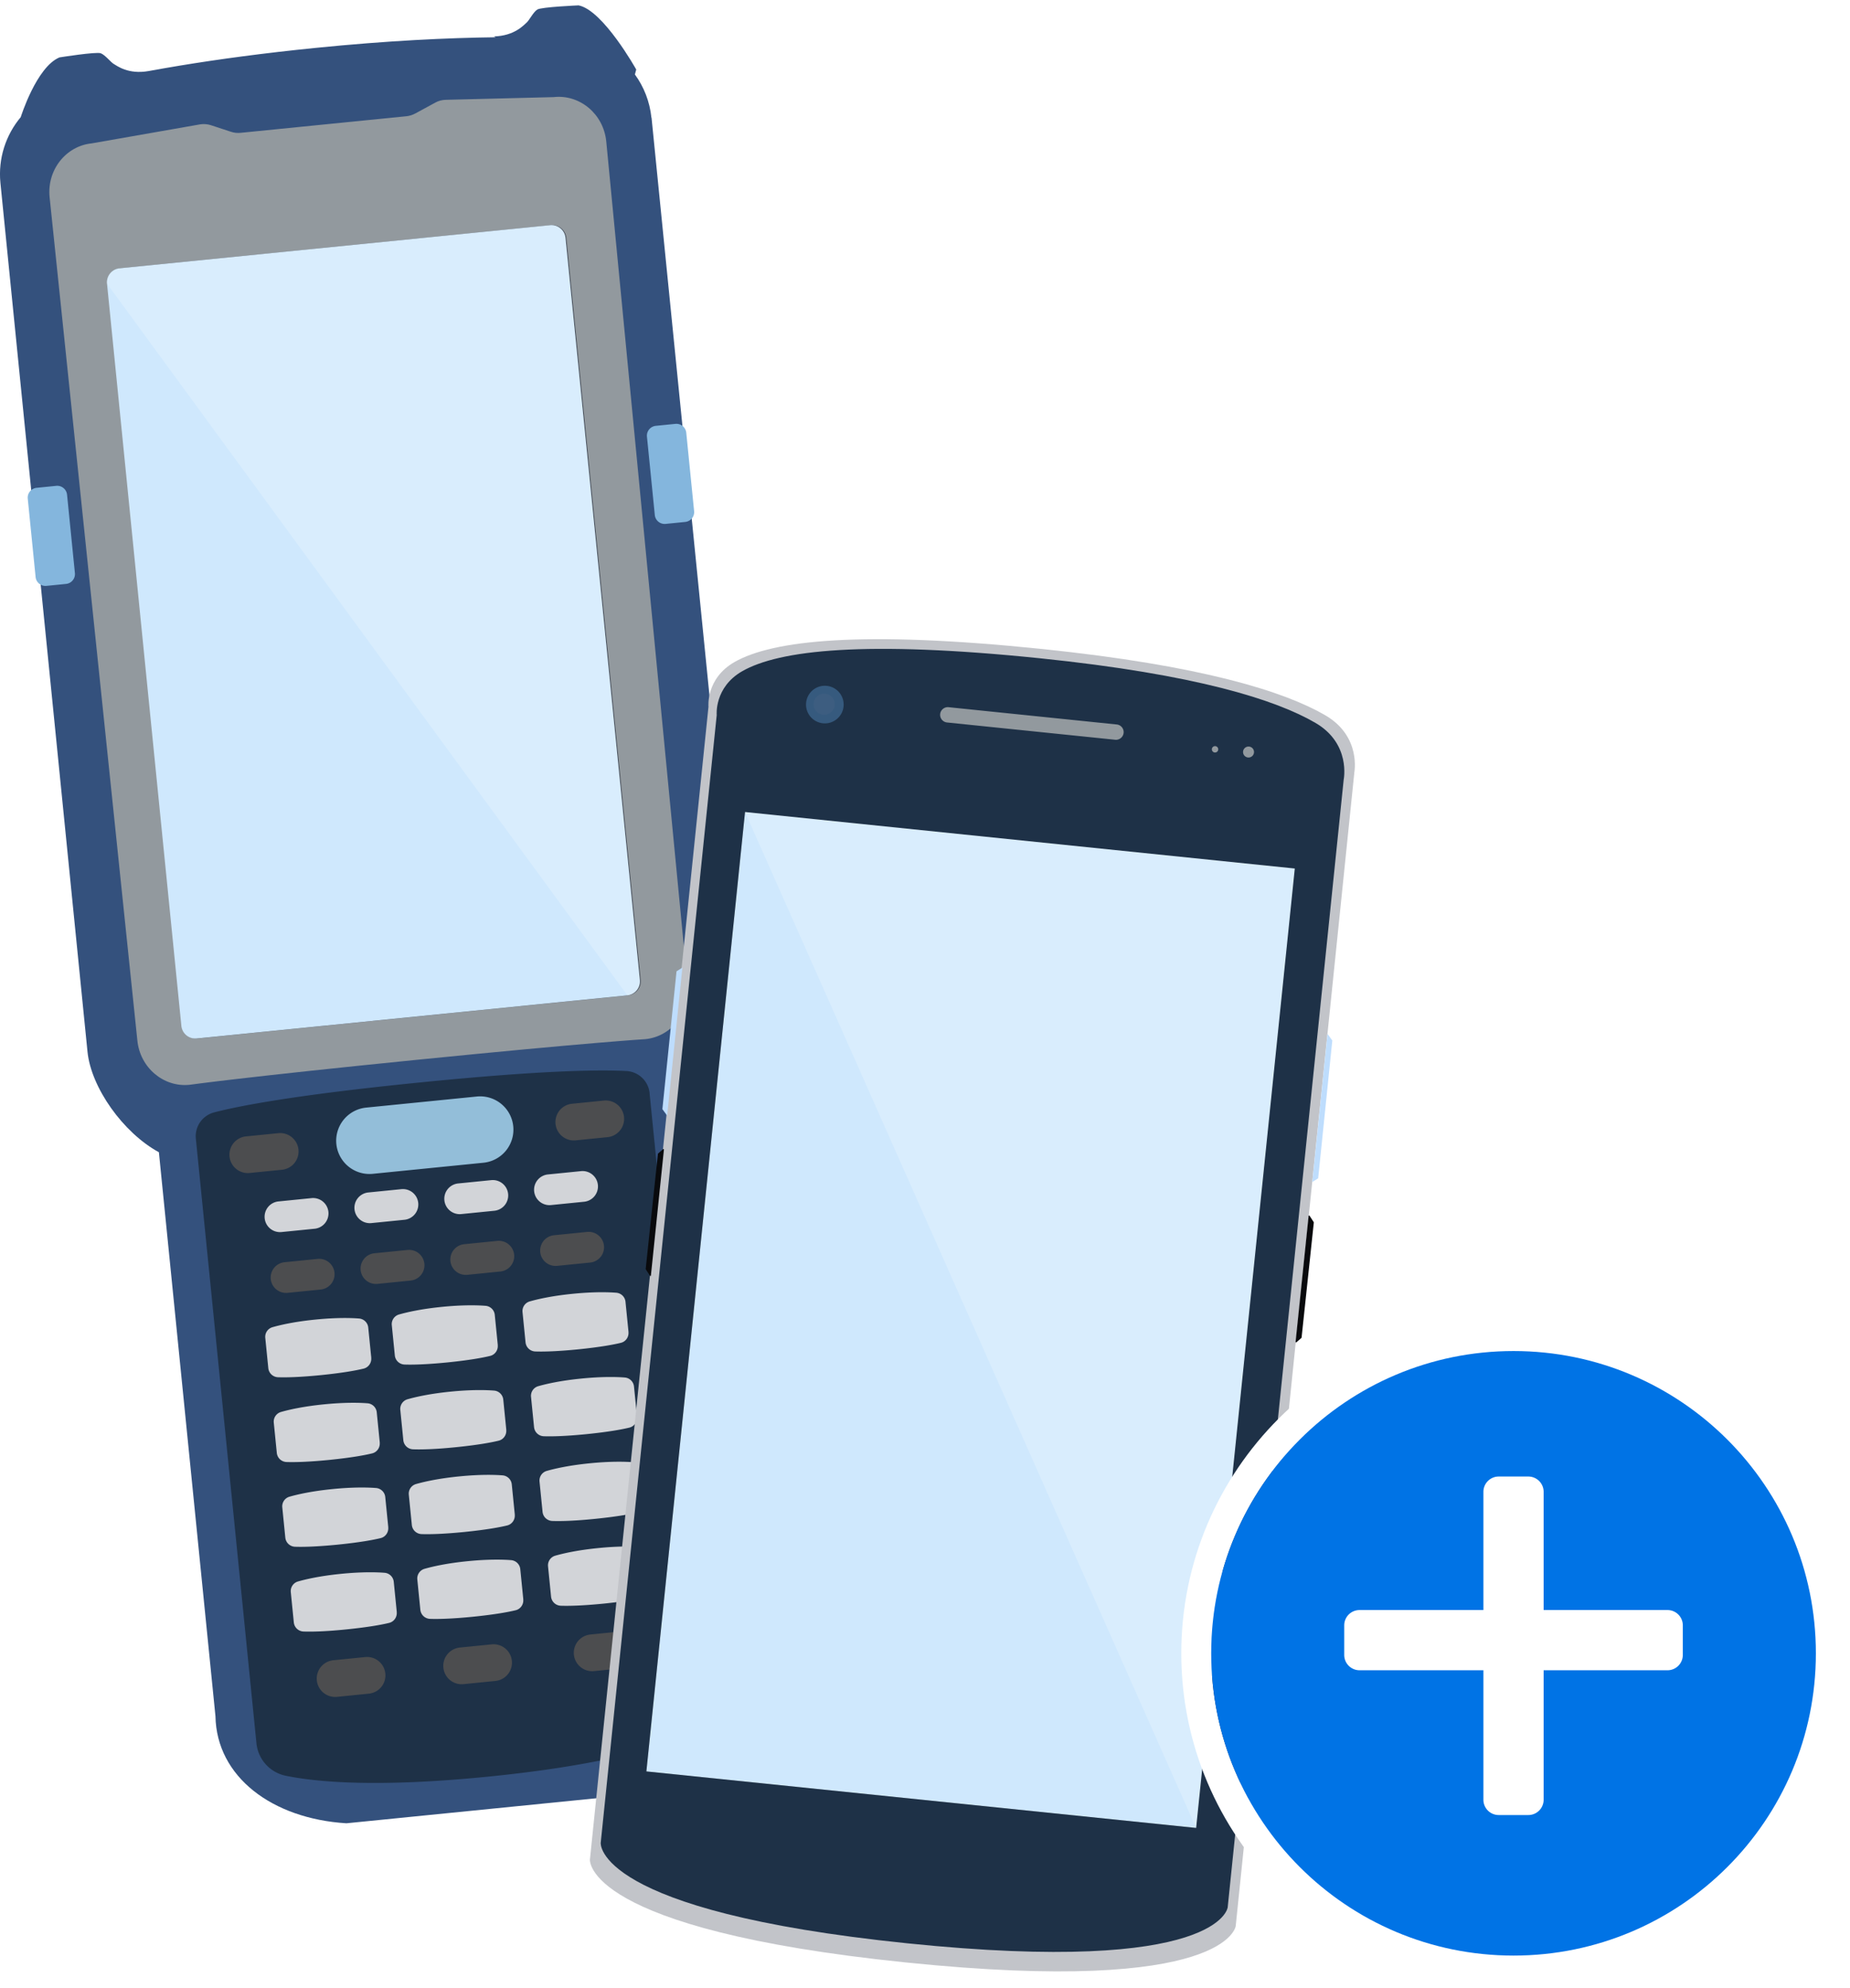 <svg xmlns="http://www.w3.org/2000/svg" fill="none" viewBox="0 0 348 374">
    <g clip-path="url(#a)">
        <g filter="url(#b)">
            <path fill="#34517D"
                d="m122.56 21.14 16.52 164.84c.67 6.67-3.81 16.51-9.83 21.7l10.27 104.3c1.57 13.68-2.54 19.67-20.15 24.63l-54.21 5.43c-13.98-.87-24.42-8.74-24.63-20.14L29.89 215.79c-6.76-3.69-12.76-12.19-13.43-18.91L.08 33.42C-.38 28.8 1.1 24.38 3.9 21.04c0 0 2.95-9.44 7.29-11.24 0 0 6.92-1.1 7.76-.78.84.32 1.86 1.67 2.46 2.02.6.34 2.73 2.01 6.53 1.33 1.84-.34 3.78-.67 5.8-1.01 7.34-1.21 15.87-2.37 25.63-3.35 13.53-1.36 24.81-1.89 33.87-2l-.32-.16c3.86-.09 5.62-2.15 6.14-2.6.52-.45 1.25-1.98 2.02-2.46.76-.48 7.76-.78 7.76-.78 4.62.91 10.84 12.07 10.84 12.07l-.25.93c1.69 2.32 2.8 5.11 3.11 8.15l.02-.02Z" />
            <path fill="#92999E"
                d="m104.23 17.27-20.42.51c-.67.02-1.32.19-1.9.51l-3.79 2.06c-.52.28-1.09.46-1.68.52l-31.18 3.12c-.62.06-1.24 0-1.82-.2l-3.78-1.24c-.66-.21-1.35-.26-2.03-.15l-20.35 3.57c-4.9.49-8.46 5.02-7.95 10.11l16.51 158.69c.51 5.09 4.9 8.82 9.8 8.33 0 0 10.1-1.43 42.84-4.71 32.73-3.28 42.92-3.88 42.92-3.88 4.9-.49 8.46-5.02 7.95-10.11L114.04 25.59c-.51-5.09-4.9-8.82-9.8-8.33l-.01.01Z" />
            <path fill="#3E4651"
                d="m103.627 41.364-80.975 8.11a2.65 2.65 0 0 0-2.373 2.902l13.987 139.631a2.65 2.65 0 0 0 2.9 2.372l80.975-8.11a2.65 2.65 0 0 0 2.373-2.901L106.528 43.736a2.65 2.65 0 0 0-2.901-2.372Z" />
            <path fill="#CFE8FD"
                d="m103.479 41.368-80.975 8.11a2.65 2.65 0 0 0-2.373 2.901l13.986 139.632a2.65 2.65 0 0 0 2.901 2.372l80.975-8.111a2.65 2.65 0 0 0 2.373-2.9L106.379 43.74a2.649 2.649 0 0 0-2.9-2.372Z" />
            <path fill="#fff"
                d="m103.49 41.37-80.98 8.12a2.656 2.656 0 0 0-2.37 2.9l97.88 133.89a2.656 2.656 0 0 0 2.37-2.9l-14-139.64a2.656 2.656 0 0 0-2.9-2.37Z"
                opacity=".2" />
            <path fill="#1E3147"
                d="M122.2 204.67a4.63 4.63 0 0 0-4.35-4.16c-4.99-.27-15.88-.16-38.96 2.16-23.08 2.31-33.77 4.36-38.61 5.62a4.63 4.63 0 0 0-3.44 4.94l11.4 113.76c.3 3.03 2.54 5.5 5.52 6.11 5.75 1.18 17.18 2.26 38.21.15s32.03-5.44 37.42-7.73c2.8-1.19 4.5-4.06 4.2-7.09l-11.4-113.76h.01Z" />
            <path fill="#93BED9"
                d="m89.633 205.311-20.757 2.079a6.26 6.26 0 1 0 1.248 12.458l20.756-2.08a6.26 6.26 0 1 0-1.248-12.457Z" />
            <path fill="#4C4D4F"
                d="m113.598 206.064-6 .601a3.459 3.459 0 1 0 .69 6.885l6-.601a3.459 3.459 0 0 0 3.097-3.788 3.459 3.459 0 0 0-3.787-3.097ZM92.5 308.376l-6 .601a3.46 3.46 0 0 0 .69 6.886l6-.601a3.46 3.46 0 0 0-.69-6.886Zm-23.803 2.39-6 .601a3.46 3.46 0 0 0 .69 6.886l6-.601a3.46 3.46 0 0 0-.69-6.886Zm48.395-4.848-6 .601a3.46 3.46 0 1 0 .69 6.885l6-.601a3.46 3.46 0 0 0-.69-6.885Zm-64.777-93.717-6 .601a3.46 3.46 0 1 0 .69 6.885l6-.601a3.46 3.46 0 1 0-.69-6.885Z" />
            <path fill="#D2D4D8"
                d="m58.603 224.419-6.22.623a2.897 2.897 0 0 0-2.596 3.169 2.898 2.898 0 0 0 3.174 2.592l6.219-.623a2.898 2.898 0 0 0 2.597-3.17 2.897 2.897 0 0 0-3.174-2.591Zm16.897-1.686-6.219.623a2.897 2.897 0 0 0-2.597 3.169 2.898 2.898 0 0 0 3.174 2.592l6.22-.623a2.898 2.898 0 0 0 2.596-3.17 2.897 2.897 0 0 0-3.174-2.591Zm16.908-1.696-6.22.623a2.897 2.897 0 0 0-2.596 3.169 2.898 2.898 0 0 0 3.174 2.592l6.219-.623a2.898 2.898 0 0 0 2.597-3.17 2.897 2.897 0 0 0-3.174-2.591Zm16.886-1.695-6.219.623a2.898 2.898 0 0 0-2.597 3.169 2.898 2.898 0 0 0 3.174 2.592l6.219-.623a2.897 2.897 0 0 0 2.597-3.17 2.897 2.897 0 0 0-3.174-2.591Z" />
            <path fill="#4C4D4F"
                d="m59.747 235.857-6.219.623a2.898 2.898 0 0 0-2.597 3.17 2.897 2.897 0 0 0 3.175 2.591l6.218-.623a2.897 2.897 0 0 0 2.597-3.169 2.898 2.898 0 0 0-3.174-2.592Zm16.908-1.686-6.22.623a2.898 2.898 0 0 0-2.596 3.17 2.897 2.897 0 0 0 3.174 2.591l6.219-.623a2.897 2.897 0 0 0 2.597-3.169 2.898 2.898 0 0 0-3.174-2.592Zm16.886-1.705-6.219.623a2.898 2.898 0 0 0-2.597 3.17 2.897 2.897 0 0 0 3.174 2.591l6.22-.623a2.897 2.897 0 0 0 2.596-3.169 2.898 2.898 0 0 0-3.174-2.592Zm16.898-1.686-6.219.623a2.897 2.897 0 0 0-2.597 3.17 2.896 2.896 0 0 0 3.174 2.591l6.219-.622a2.899 2.899 0 0 0 2.597-3.17 2.899 2.899 0 0 0-3.174-2.592Z" />
            <path fill="#D2D4D8"
                d="M69.83 254.47c.09.94-.52 1.81-1.44 2.03-1.4.34-3.87.8-8.01 1.22-4.14.41-6.65.45-8.09.4-.95-.04-1.72-.76-1.82-1.71l-.57-5.7a1.89 1.89 0 0 1 1.37-2.01c1.51-.43 4.16-1.04 8.07-1.43 3.91-.39 6.63-.32 8.19-.2.92.07 1.65.79 1.74 1.7l.57 5.7h-.01Zm23.8-2.39c.09.94-.52 1.81-1.44 2.03-1.4.34-3.87.8-8.01 1.22-4.14.41-6.65.45-8.09.4-.95-.04-1.72-.76-1.82-1.71l-.57-5.7a1.89 1.89 0 0 1 1.37-2.01c1.51-.43 4.16-1.04 8.07-1.43 3.91-.39 6.63-.32 8.19-.2.92.07 1.65.79 1.74 1.7l.57 5.7h-.01Zm24.59-2.46c.09.94-.52 1.81-1.44 2.03-1.4.34-3.87.8-8.01 1.22-4.14.41-6.65.45-8.09.4-.95-.04-1.72-.76-1.82-1.71l-.57-5.7a1.89 1.89 0 0 1 1.37-2.01c1.51-.43 4.16-1.04 8.07-1.43 3.91-.39 6.63-.32 8.19-.2.92.07 1.65.79 1.74 1.7l.57 5.7h-.01Zm-46.79 20.8c.09.94-.52 1.81-1.44 2.03-1.4.34-3.87.8-8.01 1.22-4.14.41-6.65.45-8.09.4-.95-.04-1.72-.76-1.82-1.71l-.57-5.7a1.89 1.89 0 0 1 1.37-2.01c1.51-.43 4.16-1.04 8.07-1.43 3.91-.39 6.63-.32 8.19-.2.92.07 1.65.79 1.74 1.7l.57 5.7h-.01Zm23.8-2.39c.09.94-.52 1.81-1.44 2.03-1.4.34-3.87.8-8.01 1.22-4.14.42-6.65.45-8.09.4-.95-.04-1.72-.76-1.82-1.71l-.57-5.7a1.89 1.89 0 0 1 1.37-2.01c1.51-.43 4.16-1.04 8.07-1.43 3.91-.39 6.63-.32 8.19-.2.92.07 1.65.79 1.74 1.7l.57 5.7h-.01Zm24.59-2.46c.09.94-.52 1.81-1.44 2.03-1.4.34-3.87.8-8.01 1.22-4.14.41-6.65.45-8.09.4-.95-.04-1.72-.76-1.82-1.71l-.57-5.7a1.89 1.89 0 0 1 1.37-2.01c1.51-.43 4.16-1.04 8.07-1.43 3.91-.39 6.63-.32 8.19-.2.92.07 1.65.79 1.74 1.7l.57 5.7h-.01Zm-46.79 20.79c.09.94-.52 1.81-1.44 2.03-1.4.34-3.87.8-8.01 1.22-4.14.41-6.65.45-8.09.4-.95-.04-1.72-.76-1.82-1.71l-.57-5.7a1.89 1.89 0 0 1 1.37-2.01c1.51-.43 4.16-1.04 8.07-1.43 3.91-.39 6.63-.32 8.19-.2.92.07 1.65.79 1.74 1.7l.57 5.7h-.01Zm23.8-2.38c.09.94-.52 1.81-1.44 2.03-1.4.34-3.87.8-8.01 1.22-4.14.41-6.65.45-8.09.4-.95-.04-1.72-.76-1.82-1.71l-.57-5.7a1.89 1.89 0 0 1 1.37-2.01c1.51-.43 4.16-1.04 8.07-1.43 3.91-.39 6.63-.32 8.19-.2.92.07 1.65.79 1.74 1.7l.57 5.7h-.01Zm24.59-2.47c.09.94-.52 1.81-1.44 2.03-1.4.34-3.87.8-8.01 1.22-4.14.42-6.65.45-8.09.4-.95-.04-1.72-.76-1.82-1.71l-.57-5.7a1.89 1.89 0 0 1 1.37-2.01c1.51-.43 4.16-1.04 8.07-1.43 3.91-.39 6.63-.32 8.19-.2.92.07 1.65.79 1.74 1.7l.57 5.7h-.01Zm-46.79 20.8c.09.94-.52 1.81-1.44 2.03-1.4.34-3.87.8-8.01 1.22-4.14.42-6.65.45-8.09.4-.95-.04-1.72-.76-1.82-1.71l-.57-5.7a1.89 1.89 0 0 1 1.37-2.01c1.51-.43 4.16-1.04 8.07-1.43 3.91-.39 6.63-.32 8.19-.2.92.07 1.65.79 1.74 1.7l.57 5.7h-.01Zm23.8-2.38c.09.94-.52 1.81-1.44 2.03-1.4.34-3.87.8-8.01 1.22-4.14.41-6.65.45-8.09.4-.95-.04-1.72-.76-1.82-1.71l-.57-5.7a1.89 1.89 0 0 1 1.37-2.01c1.51-.43 4.16-1.04 8.07-1.43 3.91-.39 6.63-.32 8.19-.2.92.07 1.65.79 1.74 1.7l.57 5.7h-.01Zm24.59-2.47c.09.94-.52 1.81-1.44 2.03-1.4.34-3.87.8-8.01 1.22-4.14.41-6.65.45-8.09.4-.95-.04-1.72-.76-1.82-1.71l-.57-5.7a1.89 1.89 0 0 1 1.37-2.01c1.51-.43 4.16-1.04 8.07-1.43 3.91-.39 6.63-.32 8.19-.2.92.07 1.65.79 1.74 1.7l.57 5.7h-.01Z" />
            <path fill="#84B6DD"
                d="m127.054 78.75-3.691.37a1.86 1.86 0 0 0-1.665 2.037l1.477 14.746a1.86 1.86 0 0 0 2.036 1.665l3.691-.37a1.86 1.86 0 0 0 1.666-2.036l-1.477-14.746a1.86 1.86 0 0 0-2.037-1.665ZM10.578 90.411l-3.692.37a1.86 1.86 0 0 0-1.665 2.036l1.477 14.746a1.86 1.86 0 0 0 2.036 1.665l3.691-.369a1.86 1.86 0 0 0 1.666-2.036l-1.477-14.747a1.86 1.86 0 0 0-2.037-1.665Z" />
        </g>
        <g filter="url(#c)">
            <path fill="#C2C4C9"
                d="M254.75 144.46c-5.58 54.22-22.3 216.89-22.3 216.89s-1.36 13.12-62.09 6.87c-60.73-6.24-59.39-19.36-59.39-19.36l22.3-216.89s-.52-5.32 4.91-8.42c7.18-4.1 23.92-5.93 57.59-2.47 30.47 3.13 45.88 8.06 53.5 12.48 6.91 4.01 5.47 10.9 5.47 10.9" />
            <path fill="#1E3147"
                d="M252.76 145.67c-5.45 53.04-21.82 212.18-21.82 212.18s-1.33 12.83-60.29 6.77c-58.96-6.06-57.65-18.9-57.65-18.9l21.82-212.18s-.5-5.2 4.77-8.24c6.98-4.01 23.23-5.82 55.92-2.46 29.59 3.04 44.54 7.85 51.94 12.17 6.71 3.91 5.31 10.66 5.31 10.66Z" />
            <path fill="#365A7E" d="M155.16 135.1a3.54 3.54 0 1 0 0-7.08 3.54 3.54 0 0 0 0 7.08Z" />
            <path fill="#92999E"
                d="m210.067 135.306-31.623-3.251a1.447 1.447 0 0 0-1.59 1.289 1.447 1.447 0 0 0 1.294 1.586l31.624 3.251a1.448 1.448 0 0 0 1.59-1.289 1.448 1.448 0 0 0-1.295-1.586Zm18.493 5.274a.6.6 0 1 0-.001-1.201.6.6 0 0 0 .001 1.201Zm6.3.94a1.03 1.03 0 1 0 0-2.06 1.03 1.03 0 0 0 0 2.06Z" />
            <path fill="#3D5D80" d="M155.03 133.48a1.99 1.99 0 1 0 0-3.98 1.99 1.99 0 0 0 0 3.98Z" />
            <path fill="#090A0D"
                d="m122.27 239.03-.8-1.23s-.02-.04-.01-.06l2.3-21.65s.01-.04.03-.06l.95-.83c.06-.05.15 0 .15.08l-2.45 23.71c0 .08-.12.11-.16.04h-.01Zm124.06-11.31.8 1.23s.02.04.01.06l-2.3 21.65s-.01.04-.03.06l-.95.83c-.06.05-.15 0-.15-.08l2.45-23.71c0-.08.12-.11.16-.04h.01Z" />
            <path fill="#BEDDFD"
                d="m128.36 181.05-1.1.7-2.66 25.93.9 1.23 2.86-27.86Zm118.49 40.34 1.11-.7 2.66-25.93-.9-1.23-2.87 27.86Z" />
            <path fill="#090A0D" d="m243.562 162.407-103.415-10.633-18.558 180.509 103.415 10.632 18.558-180.508Z" />
            <path fill="#CFE8FD" d="m243.562 162.407-103.415-10.633-18.558 180.509 103.415 10.632 18.558-180.508Z" />
            <path fill="#fff" d="m224.99 342.92-84.85-191.14 103.41 10.63-18.56 180.51Z" opacity=".2" />
        </g>
        <g filter="url(#d)">
            <path fill="#fff"
                d="M284.71 247.15c-34.45 0-62.5 28.03-62.5 62.5s28.04 62.5 62.5 62.5 62.5-28.04 62.5-62.5-28.03-62.5-62.5-62.5Zm0 119.37c-31.36 0-56.87-25.51-56.87-56.87 0-31.36 25.51-56.87 56.87-56.87 31.36 0 56.87 25.51 56.87 56.87 0 31.36-25.51 56.87-56.87 56.87Z" />
            <path fill="#0073E5"
                d="M284.71 366.52c31.408 0 56.87-25.462 56.87-56.87 0-31.408-25.462-56.87-56.87-56.87-31.408 0-56.87 25.462-56.87 56.87 0 31.408 25.462 56.87 56.87 56.87Z" />
        </g>
        <path fill="#fff"
            d="M287.49 277.8h-5.57a2.88 2.88 0 0 0-2.88 2.88v57.93a2.88 2.88 0 0 0 2.88 2.88h5.57a2.88 2.88 0 0 0 2.88-2.88v-57.93a2.88 2.88 0 0 0-2.88-2.88Z" />
        <path fill="#fff"
            d="M316.55 311.37v-5.57a2.88 2.88 0 0 0-2.88-2.88h-57.93a2.88 2.88 0 0 0-2.88 2.88v5.57a2.88 2.88 0 0 0 2.88 2.88h57.93a2.88 2.88 0 0 0 2.88-2.88Z" />
    </g>
    <defs>
        <filter id="b" width="139.83" height="343.03" x="-.003" y=".01" color-interpolation-filters="sRGB"
            filterUnits="userSpaceOnUse">
            <feFlood flood-opacity="0" result="BackgroundImageFix" />
            <feColorMatrix in="SourceAlpha" result="hardAlpha" values="0 0 0 0 0 0 0 0 0 0 0 0 0 0 0 0 0 0 127 0" />
            <feOffset dy="1" />
            <feColorMatrix values="0 0 0 0 0 0 0 0 0 0 0 0 0 0 0 0 0 0 0.2 0" />
            <feBlend in2="BackgroundImageFix" result="effect1_dropShadow_3440_3178" />
            <feBlend in="SourceGraphic" in2="effect1_dropShadow_3440_3178" result="shape" />
        </filter>
        <filter id="c" width="143.897" height="251.649" x="110.968" y="119.259" color-interpolation-filters="sRGB"
            filterUnits="userSpaceOnUse">
            <feFlood flood-opacity="0" result="BackgroundImageFix" />
            <feColorMatrix in="SourceAlpha" result="hardAlpha" values="0 0 0 0 0 0 0 0 0 0 0 0 0 0 0 0 0 0 127 0" />
            <feOffset dy="1" />
            <feColorMatrix values="0 0 0 0 0 0 0 0 0 0 0 0 0 0 0 0 0 0 0.2 0" />
            <feBlend in2="BackgroundImageFix" result="effect1_dropShadow_3440_3178" />
            <feBlend in="SourceGraphic" in2="effect1_dropShadow_3440_3178" result="shape" />
        </filter>
        <filter id="d" width="125" height="126.41" x="222.21" y="247.15" color-interpolation-filters="sRGB"
            filterUnits="userSpaceOnUse">
            <feFlood flood-opacity="0" result="BackgroundImageFix" />
            <feColorMatrix in="SourceAlpha" result="hardAlpha" values="0 0 0 0 0 0 0 0 0 0 0 0 0 0 0 0 0 0 127 0" />
            <feOffset dy="1.41" />
            <feColorMatrix values="0 0 0 0 0 0 0 0 0 0 0 0 0 0 0 0 0 0 0.2 0" />
            <feBlend in2="BackgroundImageFix" result="effect1_dropShadow_3440_3178" />
            <feBlend in="SourceGraphic" in2="effect1_dropShadow_3440_3178" result="shape" />
        </filter>
        <clipPath id="a">
            <path fill="#fff" d="M0 0h347.2v373.55H0z" />
        </clipPath>
    </defs>
</svg>